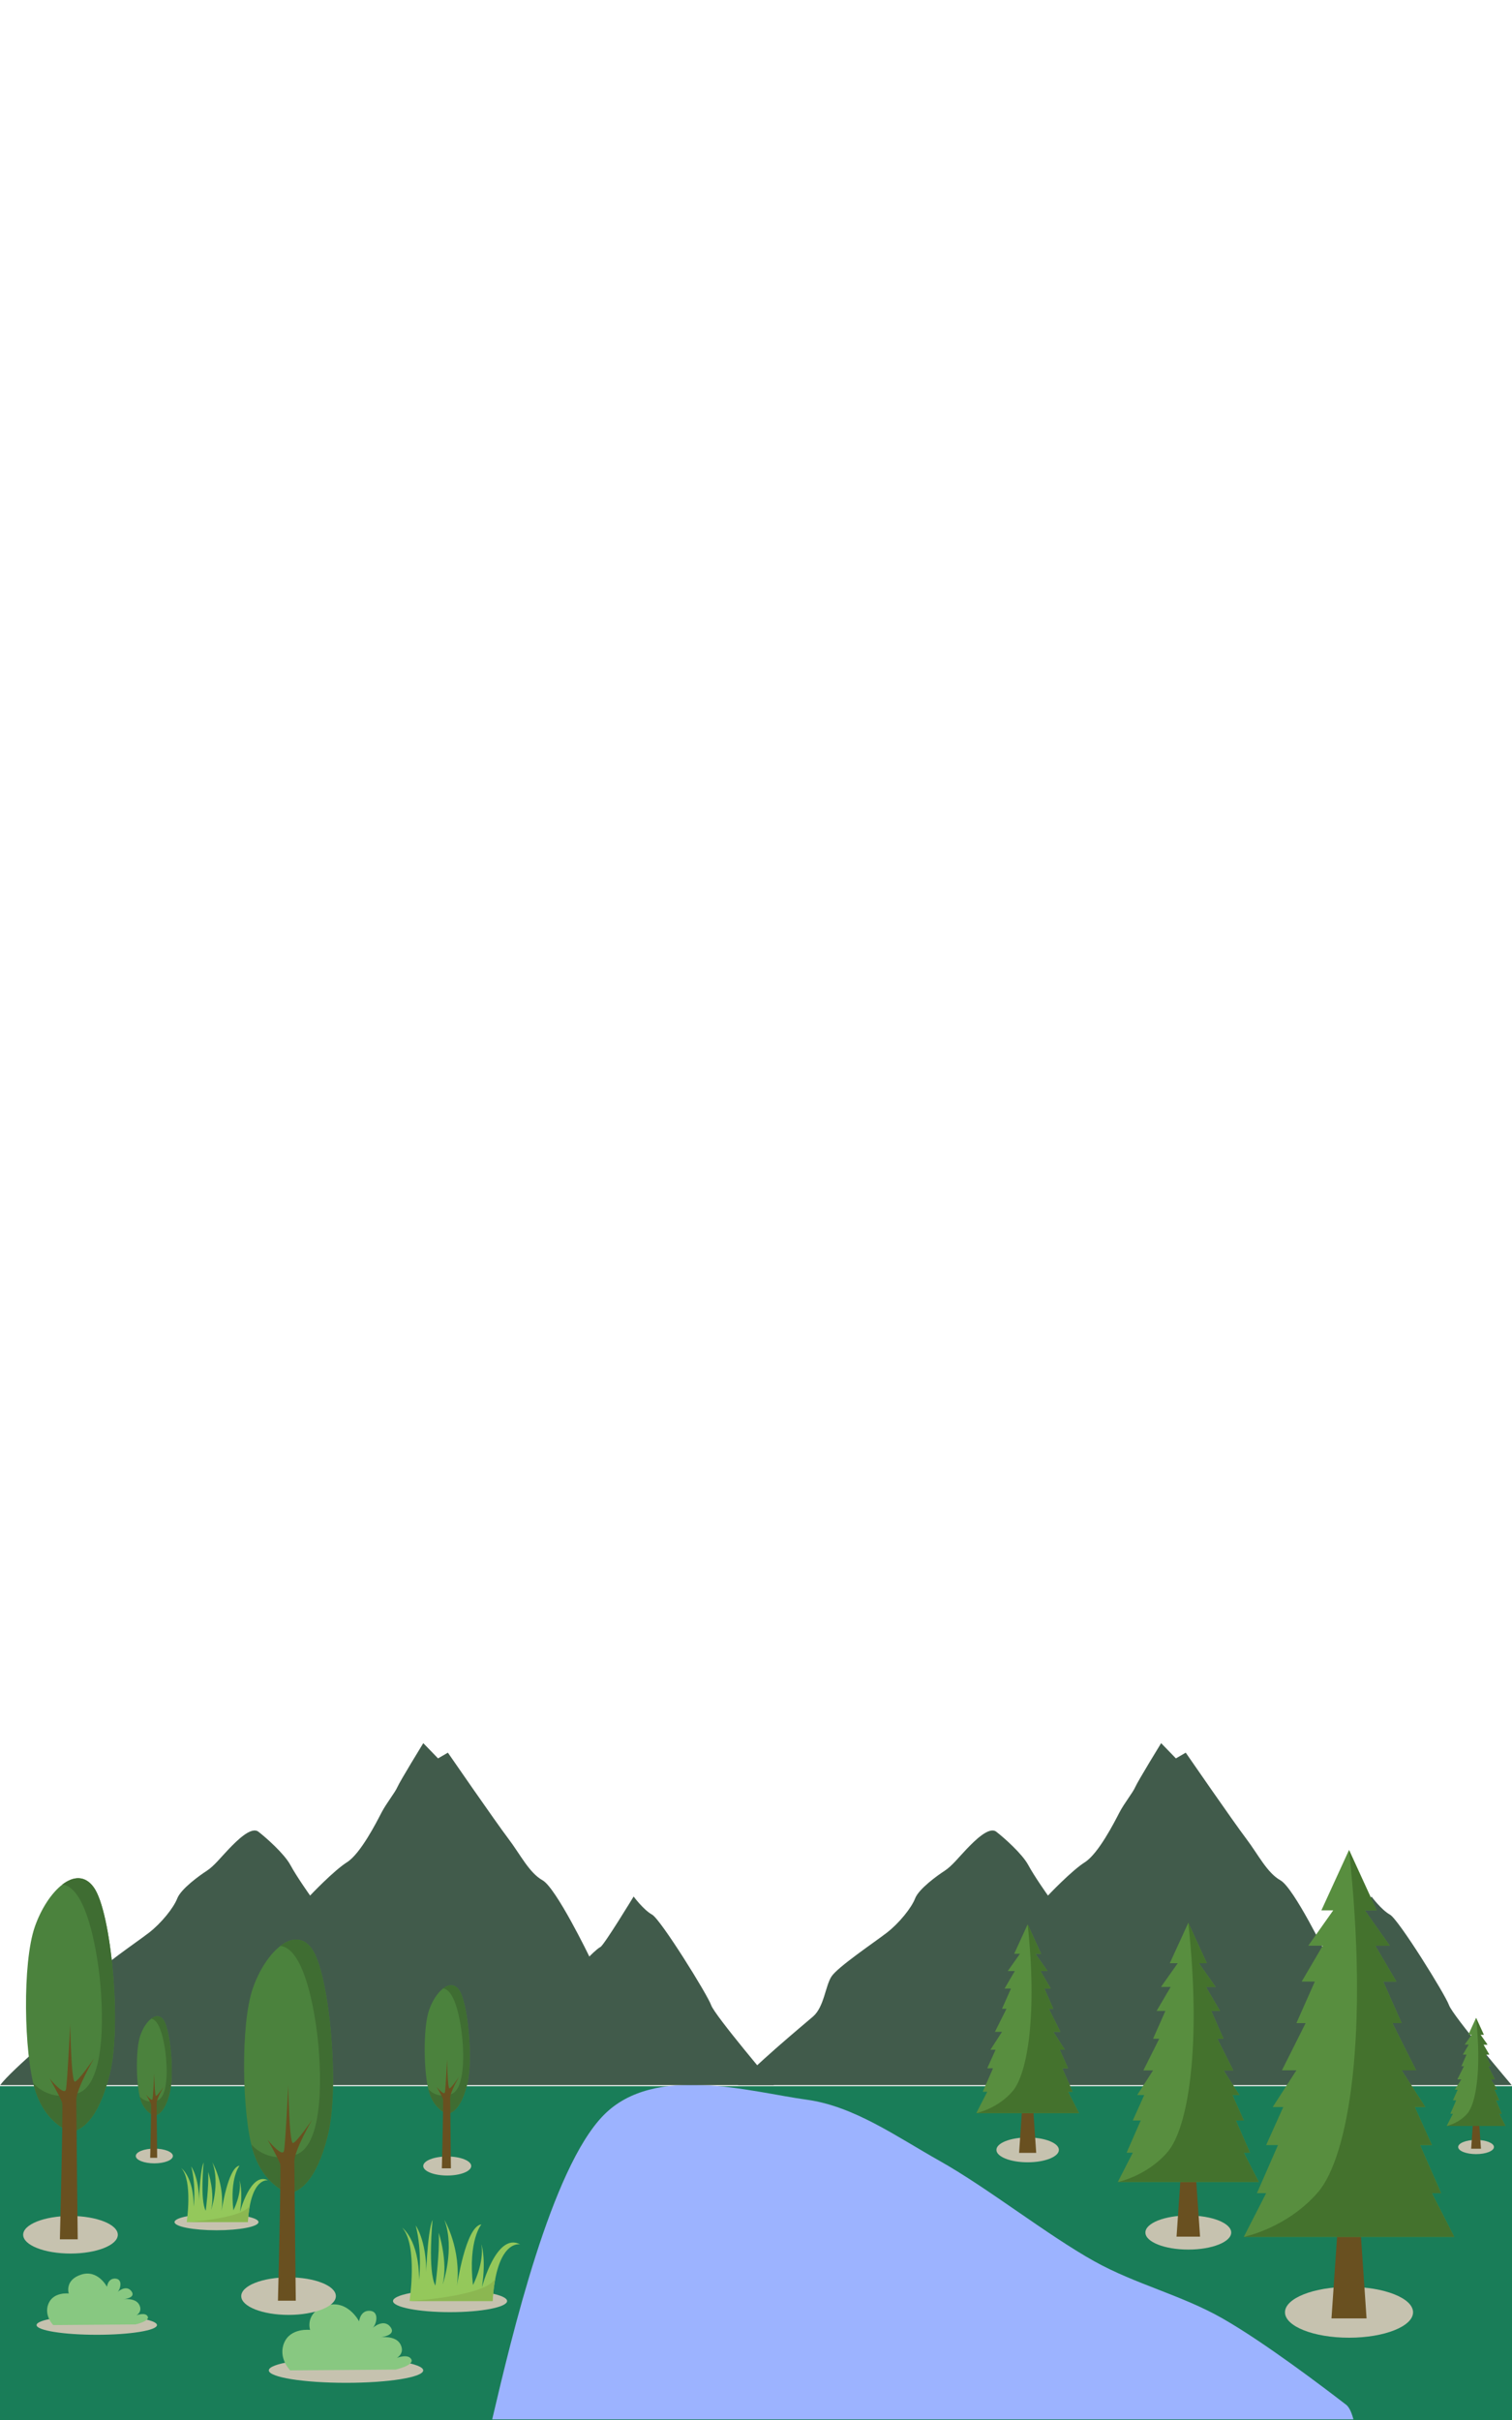 <?xml version="1.0" encoding="UTF-8" standalone="no"?>
<!DOCTYPE svg PUBLIC "-//W3C//DTD SVG 1.1//EN" "http://www.w3.org/Graphics/SVG/1.1/DTD/svg11.dtd">
<svg width="100%" height="100%" viewBox="0 0 800 1280" version="1.1" xmlns="http://www.w3.org/2000/svg" xmlns:xlink="http://www.w3.org/1999/xlink" xml:space="preserve" xmlns:serif="http://www.serif.com/" style="fill-rule:evenodd;clip-rule:evenodd;stroke-linejoin:round;stroke-miterlimit:2;">
    <g id="day" transform="matrix(0.726,0,0,0.726,-10.384,-488.076)">
        <rect x="0" y="2192.18" width="1125" height="243.822" style="fill:rgb(25,125,88);"/>
        <g transform="matrix(1,0,0,1.161,-16.79,-393.291)">
            <path d="M389.797,2436C404.142,2383.51 432.831,2278.52 471.034,2245.09C508.235,2212.53 578.19,2230.61 619.019,2235.4C653.559,2239.46 684.699,2258.72 716.006,2273.86C750.954,2290.77 794.377,2320.38 828.704,2336.84C858.73,2351.24 892.076,2357.97 921.972,2372.63C952.544,2387.63 996.223,2416.26 1012.14,2426.82C1015.09,2428.78 1016.67,2433.59 1017.47,2436" style="fill:rgb(156,179,255);"/>
        </g>
        <g transform="matrix(0.661,0,0,0.661,180.322,732.273)">
            <g transform="matrix(3,0,0,3,-251.024,1830.52)">
                <path d="M0,125.644L284.361,125.644C284.361,125.644 262.661,100.095 261.307,96.246C259.949,92.396 242.771,64.748 239.606,62.998C236.44,61.248 232.825,56.348 232.825,56.348C232.825,56.348 221.974,74.198 220.619,74.897C219.262,75.596 216.55,78.396 216.55,78.396C216.55,78.396 204.344,53.198 199.371,50.398C194.398,47.598 191.231,40.948 186.711,34.998C182.189,29.049 164.56,3.5 164.56,3.5L160.941,5.6L155.517,0C155.517,0 146.927,14 146.023,16.1C145.12,18.2 141.954,22.049 140.147,25.549C138.338,29.049 132.46,40.599 127.487,43.748C122.515,46.898 113.926,55.998 113.926,55.998C113.926,55.998 108.953,48.998 106.692,44.798C104.433,40.598 97.65,34.65 94.938,32.549C92.227,30.449 86.8,36.049 84.087,38.849C81.375,41.649 78.663,45.148 75.951,46.898C73.238,48.648 66.457,53.547 65.1,57.047C63.745,60.547 59.224,66.147 54.702,69.647C50.182,73.147 36.618,82.246 34.357,85.746C32.097,89.246 31.646,96.945 27.576,100.445C23.509,103.945 4.521,119.695 0,125.644" style="fill:rgb(65,91,75);fill-rule:nonzero;"/>
            </g>
            <g transform="matrix(3,0,0,3,562.5,1830.52)">
                <path d="M0,125.644L284.361,125.644C284.361,125.644 262.661,100.095 261.307,96.246C259.949,92.396 242.771,64.748 239.606,62.998C236.44,61.248 232.825,56.348 232.825,56.348C232.825,56.348 221.974,74.198 220.619,74.897C219.262,75.596 216.55,78.396 216.55,78.396C216.55,78.396 204.344,53.198 199.371,50.398C194.398,47.598 191.231,40.948 186.711,34.998C182.189,29.049 164.56,3.5 164.56,3.5L160.941,5.6L155.517,0C155.517,0 146.927,14 146.023,16.1C145.12,18.2 141.954,22.049 140.147,25.549C138.338,29.049 132.46,40.599 127.487,43.748C122.515,46.898 113.926,55.998 113.926,55.998C113.926,55.998 108.953,48.998 106.692,44.798C104.433,40.598 97.65,34.65 94.938,32.549C92.227,30.449 86.8,36.049 84.087,38.849C81.375,41.649 78.663,45.148 75.951,46.898C73.238,48.648 66.457,53.547 65.1,57.047C63.745,60.547 59.224,66.147 54.702,69.647C50.182,73.147 36.618,82.246 34.357,85.746C32.097,89.246 31.646,96.945 27.576,100.445C23.509,103.945 4.521,119.695 0,125.644" style="fill:rgb(65,91,75);fill-rule:nonzero;"/>
            </g>
        </g>
        <g transform="matrix(1,0,0,1,0,1)">
            <g id="tree3" transform="matrix(0.241,0,0,0.241,611.833,2139.37)">
                <g transform="matrix(0,-3,-3,0,628.265,313.028)">
                    <path d="M-31.49,-31.49C-38.393,-31.49 -43.99,-17.391 -43.99,0.001C-43.99,17.392 -38.393,31.49 -31.49,31.49C-24.587,31.49 -18.99,17.392 -18.99,0.001C-18.99,-17.391 -24.587,-31.49 -31.49,-31.49" style="fill:rgb(198,194,175);fill-rule:nonzero;"/>
                </g>
                <g transform="matrix(3,0,0,3,637.67,416.514)">
                    <path d="M0,-80.113L-3.138,-79.707L-6.272,-80.113L-11.76,0L5.488,0L0,-80.113Z" style="fill:rgb(105,80,32);fill-rule:nonzero;"/>
                </g>
                <g transform="matrix(3,0,0,3,750.527,-209.803)">
                    <path d="M0,147.203L4.527,147.203L-5.821,123.564L0,123.564L-8.411,104.869L-3.235,104.869L-14.878,86.817L-7.763,86.817L-19.406,63.607L-14.878,63.607L-23.935,43.192L-17.466,43.192L-27.817,25.57L-20.699,25.57L-32.99,8.165L-27.17,8.165L-40.754,-21.492L-54.339,8.165L-48.518,8.165L-60.808,25.57L-53.693,25.57L-64.043,43.192L-57.573,43.192L-66.63,63.607L-62.103,63.607L-73.746,86.817L-66.63,86.817L-78.275,104.869L-73.1,104.869L-81.51,123.564L-75.687,123.564L-86.038,147.203L-81.51,147.203L-92.506,168.695L10.998,168.695L0,147.203Z" style="fill:rgb(88,142,63);fill-rule:nonzero;"/>
                </g>
                <g transform="matrix(3,0,0,3,783.521,-274.278)">
                    <path d="M0,190.187L-10.998,168.695L-6.471,168.695L-16.819,145.056L-10.998,145.056L-19.409,126.361L-14.233,126.361L-25.876,108.309L-18.761,108.309L-30.404,85.099L-25.876,85.099L-34.933,64.684L-28.464,64.684L-38.815,47.062L-31.697,47.062L-43.988,29.657L-38.168,29.657L-51.752,0C-41.968,90.241 -51.755,150.557 -67.036,168.259C-82.317,185.961 -103.504,190.187 -103.504,190.187L0,190.187Z" style="fill:rgb(68,114,45);fill-rule:nonzero;"/>
                </g>
            </g>
            <g id="tree2" transform="matrix(0.331,0,0,0.331,672.371,2162.91)">
                <g transform="matrix(0,-3,-3,0,628.265,313.028)">
                    <path d="M-31.49,-31.49C-38.393,-31.49 -43.99,-17.391 -43.99,0.001C-43.99,17.392 -38.393,31.49 -31.49,31.49C-24.587,31.49 -18.99,17.392 -18.99,0.001C-18.99,-17.391 -24.587,-31.49 -31.49,-31.49" style="fill:rgb(198,194,175);fill-rule:nonzero;"/>
                </g>
                <g transform="matrix(3,0,0,3,637.67,416.514)">
                    <path d="M0,-80.113L-3.138,-79.707L-6.272,-80.113L-11.76,0L5.488,0L0,-80.113Z" style="fill:rgb(105,80,32);fill-rule:nonzero;"/>
                </g>
                <g transform="matrix(3,0,0,3,750.527,-209.803)">
                    <path d="M0,147.203L4.527,147.203L-5.821,123.564L0,123.564L-8.411,104.869L-3.235,104.869L-14.878,86.817L-7.763,86.817L-19.406,63.607L-14.878,63.607L-23.935,43.192L-17.466,43.192L-27.817,25.57L-20.699,25.57L-32.99,8.165L-27.17,8.165L-40.754,-21.492L-54.339,8.165L-48.518,8.165L-60.808,25.57L-53.693,25.57L-64.043,43.192L-57.573,43.192L-66.63,63.607L-62.103,63.607L-73.746,86.817L-66.63,86.817L-78.275,104.869L-73.1,104.869L-81.51,123.564L-75.687,123.564L-86.038,147.203L-81.51,147.203L-92.506,168.695L10.998,168.695L0,147.203Z" style="fill:rgb(88,142,63);fill-rule:nonzero;"/>
                </g>
                <g transform="matrix(3,0,0,3,783.521,-274.278)">
                    <path d="M0,190.187L-10.998,168.695L-6.471,168.695L-16.819,145.056L-10.998,145.056L-19.409,126.361L-14.233,126.361L-25.876,108.309L-18.761,108.309L-30.404,85.099L-25.876,85.099L-34.933,64.684L-28.464,64.684L-38.815,47.062L-31.697,47.062L-43.988,29.657L-38.168,29.657L-51.752,0C-41.968,90.241 -51.755,150.557 -67.036,168.259C-82.317,185.961 -103.504,190.187 -103.504,190.187L0,190.187Z" style="fill:rgb(68,114,45);fill-rule:nonzero;"/>
                </g>
            </g>
            <g id="tree1" transform="matrix(0.494,0,0,0.494,687.093,2154.59)">
                <g transform="matrix(0,-3,-3,0,628.265,313.028)">
                    <path d="M-31.49,-31.49C-38.393,-31.49 -43.99,-17.391 -43.99,0.001C-43.99,17.392 -38.393,31.49 -31.49,31.49C-24.587,31.49 -18.99,17.392 -18.99,0.001C-18.99,-17.391 -24.587,-31.49 -31.49,-31.49" style="fill:rgb(198,194,175);fill-rule:nonzero;"/>
                </g>
                <g transform="matrix(3,0,0,3,637.67,416.514)">
                    <path d="M0,-80.113L-3.138,-79.707L-6.272,-80.113L-11.76,0L5.488,0L0,-80.113Z" style="fill:rgb(105,80,32);fill-rule:nonzero;"/>
                </g>
                <g transform="matrix(3,0,0,3,750.527,-209.803)">
                    <path d="M0,147.203L4.527,147.203L-5.821,123.564L0,123.564L-8.411,104.869L-3.235,104.869L-14.878,86.817L-7.763,86.817L-19.406,63.607L-14.878,63.607L-23.935,43.192L-17.466,43.192L-27.817,25.57L-20.699,25.57L-32.99,8.165L-27.17,8.165L-40.754,-21.492L-54.339,8.165L-48.518,8.165L-60.808,25.57L-53.693,25.57L-64.043,43.192L-57.573,43.192L-66.63,63.607L-62.103,63.607L-73.746,86.817L-66.63,86.817L-78.275,104.869L-73.1,104.869L-81.51,123.564L-75.687,123.564L-86.038,147.203L-81.51,147.203L-92.506,168.695L10.998,168.695L0,147.203Z" style="fill:rgb(88,142,63);fill-rule:nonzero;"/>
                </g>
                <g transform="matrix(3,0,0,3,783.521,-274.278)">
                    <path d="M0,190.187L-10.998,168.695L-6.471,168.695L-16.819,145.056L-10.998,145.056L-19.409,126.361L-14.233,126.361L-25.876,108.309L-18.761,108.309L-30.404,85.099L-25.876,85.099L-34.933,64.684L-28.464,64.684L-38.815,47.062L-31.697,47.062L-43.988,29.657L-38.168,29.657L-51.752,0C-41.968,90.241 -51.755,150.557 -67.036,168.259C-82.317,185.961 -103.504,190.187 -103.504,190.187L0,190.187Z" style="fill:rgb(68,114,45);fill-rule:nonzero;"/>
                </g>
            </g>
            <g id="tree11" serif:id="tree1" transform="matrix(0.138,0,0,0.138,1003.34,2179.25)">
                <g transform="matrix(0,-3,-3,0,628.265,313.028)">
                    <path d="M-31.49,-31.49C-38.393,-31.49 -43.99,-17.391 -43.99,0.001C-43.99,17.392 -38.393,31.49 -31.49,31.49C-24.587,31.49 -18.99,17.392 -18.99,0.001C-18.99,-17.391 -24.587,-31.49 -31.49,-31.49" style="fill:rgb(198,194,175);fill-rule:nonzero;"/>
                </g>
                <g transform="matrix(3,0,0,3,637.67,416.514)">
                    <path d="M0,-80.113L-3.138,-79.707L-6.272,-80.113L-11.76,0L5.488,0L0,-80.113Z" style="fill:rgb(105,80,32);fill-rule:nonzero;"/>
                </g>
                <g transform="matrix(3,0,0,3,750.527,-209.803)">
                    <path d="M0,147.203L4.527,147.203L-5.821,123.564L0,123.564L-8.411,104.869L-3.235,104.869L-14.878,86.817L-7.763,86.817L-19.406,63.607L-14.878,63.607L-23.935,43.192L-17.466,43.192L-27.817,25.57L-20.699,25.57L-32.99,8.165L-27.17,8.165L-40.754,-21.492L-54.339,8.165L-48.518,8.165L-60.808,25.57L-53.693,25.57L-64.043,43.192L-57.573,43.192L-66.63,63.607L-62.103,63.607L-73.746,86.817L-66.63,86.817L-78.275,104.869L-73.1,104.869L-81.51,123.564L-75.687,123.564L-86.038,147.203L-81.51,147.203L-92.506,168.695L10.998,168.695L0,147.203Z" style="fill:rgb(88,142,63);fill-rule:nonzero;"/>
                </g>
                <g transform="matrix(3,0,0,3,783.521,-274.278)">
                    <path d="M0,190.187L-10.998,168.695L-6.471,168.695L-16.819,145.056L-10.998,145.056L-19.409,126.361L-14.233,126.361L-25.876,108.309L-18.761,108.309L-30.404,85.099L-25.876,85.099L-34.933,64.684L-28.464,64.684L-38.815,47.062L-31.697,47.062L-43.988,29.657L-38.168,29.657L-51.752,0C-41.968,90.241 -51.755,150.557 -67.036,168.259C-82.317,185.961 -103.504,190.187 -103.504,190.187L0,190.187Z" style="fill:rgb(68,114,45);fill-rule:nonzero;"/>
                </g>
            </g>
            <g transform="matrix(0.78,0,0,0.78,9.008,511.705)">
                <g transform="matrix(0,-0.726,-0.726,0,97.203,2320.02)">
                    <path d="M-77.499,-77.499C-84.401,-77.499 -89.997,-42.803 -89.997,0C-89.997,42.801 -84.401,77.499 -77.499,77.499C-70.597,77.499 -65.001,42.801 -65.001,0C-65.001,-42.803 -70.597,-77.499 -77.499,-77.499" style="fill:rgb(198,194,175);fill-rule:nonzero;"/>
                </g>
                <g transform="matrix(0.726,0,0,0.726,56.514,2324.05)">
                    <path d="M0,71.94C0,71.94 -12.504,59.436 -6.008,44.17C0.487,28.906 19.974,31.34 19.974,31.34C19.974,31.34 14.291,14.096 35.889,7.047C57.488,0 69.18,22.735 69.18,22.735C69.18,22.735 70.316,11.369 80.222,12.18C90.128,12.992 86.393,26.795 82.333,29.717C82.333,29.717 93.539,19.325 100.52,28.256C107.504,37.188 89.965,38.817 89.965,38.817C89.965,38.817 105.555,36.319 110.589,45.603C115.625,54.889 107.016,59.436 107.016,59.436C107.016,59.436 118.546,54.889 121.632,60.897C124.718,66.905 105.88,71.128 105.88,71.128L0,71.94Z" style="fill:rgb(136,200,129);fill-rule:nonzero;"/>
                </g>
            </g>
            <g transform="matrix(1,0,0,1,0,-1)">
                <g transform="matrix(0,-0.726,-0.726,0,266.476,2342.95)">
                    <path d="M-77.499,-77.499C-84.401,-77.499 -89.997,-42.803 -89.997,0C-89.997,42.801 -84.401,77.499 -77.499,77.499C-70.597,77.499 -65.001,42.801 -65.001,0C-65.001,-42.803 -70.597,-77.499 -77.499,-77.499" style="fill:rgb(198,194,175);fill-rule:nonzero;"/>
                </g>
                <g transform="matrix(0.726,0,0,0.726,225.787,2346.99)">
                    <path d="M0,71.94C0,71.94 -12.504,59.436 -6.008,44.17C0.487,28.906 19.974,31.34 19.974,31.34C19.974,31.34 14.291,14.096 35.889,7.047C57.488,0 69.18,22.735 69.18,22.735C69.18,22.735 70.316,11.369 80.222,12.18C90.128,12.992 86.393,26.795 82.333,29.717C82.333,29.717 93.539,19.325 100.52,28.256C107.504,37.188 89.965,38.817 89.965,38.817C89.965,38.817 105.555,36.319 110.589,45.603C115.625,54.889 107.016,59.436 107.016,59.436C107.016,59.436 118.546,54.889 121.632,60.897C124.718,66.905 105.88,71.128 105.88,71.128L0,71.94Z" style="fill:rgb(136,200,129);fill-rule:nonzero;"/>
                </g>
            </g>
            <g transform="matrix(0.736,0,0,0.736,37.392,592.974)">
                <g transform="matrix(0,-0.648,-0.648,0,183.02,2264.41)">
                    <path d="M-64.158,-64.158C-71.061,-64.158 -76.658,-35.434 -76.658,0C-76.658,35.434 -71.061,64.158 -64.158,64.158C-57.255,64.158 -51.658,35.434 -51.658,0C-51.658,-35.434 -57.255,-64.158 -64.158,-64.158" style="fill:rgb(198,194,175);fill-rule:nonzero;"/>
                </g>
                <g transform="matrix(0.648,0,0,0.648,153.502,2246.89)">
                    <path d="M0,91.207C0,91.207 9.469,28.402 -8.204,8.836C-8.204,8.836 10.73,22.091 10.73,67.535C10.73,67.535 14.518,35.976 6.943,6.311C6.943,6.311 21.461,26.509 18.305,70.06C18.305,70.06 19.567,13.886 25.879,0C25.879,0 20.198,57.436 29.034,73.847C29.034,73.847 34.083,37.238 32.821,14.517C32.821,14.517 43.552,46.705 37.239,72.584C37.239,72.584 51.316,32.821 39.229,0C39.229,0 58.556,32.82 53.263,74.478C53.263,74.478 63.118,6.942 80.79,5.049C80.79,5.049 65.643,22.722 71.323,73.215C71.323,73.215 84.283,48.676 80.79,27.489C80.79,27.489 86.403,43.551 81.388,75.74C81.388,75.74 97.832,13.321 124.341,27.489C124.341,27.489 97.832,21.467 93.413,91.207L0,91.207Z" style="fill:rgb(148,200,91);fill-rule:nonzero;"/>
                </g>
                <g transform="matrix(0.648,0,0,0.648,216.024,2305.99)">
                    <path d="M0,-25.308C-10.99,-4.907 -96.483,0 -96.483,0L-3.07,0C-2.444,-9.88 -1.374,-18.237 0,-25.308" style="fill:rgb(139,183,81);fill-rule:nonzero;"/>
                </g>
            </g>
            <g transform="matrix(1,0,0,1,0,-1)">
                <g transform="matrix(0,-0.648,-0.648,0,342.296,2307.12)">
                    <path d="M-64.158,-64.158C-71.061,-64.158 -76.658,-35.434 -76.658,0C-76.658,35.434 -71.061,64.158 -64.158,64.158C-57.255,64.158 -51.658,35.434 -51.658,0C-51.658,-35.434 -57.255,-64.158 -64.158,-64.158" style="fill:rgb(198,194,175);fill-rule:nonzero;"/>
                </g>
                <g transform="matrix(0.648,0,0,0.648,312.778,2289.59)">
                    <path d="M0,91.207C0,91.207 9.469,28.402 -8.204,8.836C-8.204,8.836 10.73,22.091 10.73,67.535C10.73,67.535 14.518,35.976 6.943,6.311C6.943,6.311 21.461,26.509 18.305,70.06C18.305,70.06 19.567,13.886 25.879,0C25.879,0 20.198,57.436 29.034,73.847C29.034,73.847 34.083,37.238 32.821,14.517C32.821,14.517 43.552,46.705 37.239,72.584C37.239,72.584 51.316,32.821 39.229,0C39.229,0 58.556,32.82 53.263,74.478C53.263,74.478 63.118,6.942 80.79,5.049C80.79,5.049 65.643,22.722 71.323,73.215C71.323,73.215 84.283,48.676 80.79,27.489C80.79,27.489 86.403,43.551 81.388,75.74C81.388,75.74 97.832,13.321 124.341,27.489C124.341,27.489 97.832,21.467 93.413,91.207L0,91.207Z" style="fill:rgb(148,200,91);fill-rule:nonzero;"/>
                </g>
                <g transform="matrix(0.648,0,0,0.648,375.299,2348.69)">
                    <path d="M0,-25.308C-10.99,-4.907 -96.483,0 -96.483,0L-3.07,0C-2.444,-9.88 -1.374,-18.237 0,-25.308" style="fill:rgb(139,183,81);fill-rule:nonzero;"/>
                </g>
            </g>
            <g transform="matrix(1,0,0,1,0,-1)">
                <g transform="matrix(0,-1.095,-1.095,0,65.675,2265.93)">
                    <path d="M-31.491,-31.491C-38.394,-31.491 -43.991,-17.392 -43.991,0C-43.991,17.392 -38.394,31.491 -31.491,31.491C-24.588,31.491 -18.991,17.392 -18.991,0C-18.991,-17.392 -24.588,-31.491 -31.491,-31.491" style="fill:rgb(198,194,175);fill-rule:nonzero;"/>
                </g>
                <g transform="matrix(1.095,0,0,1.095,66.361,2029.56)">
                    <path d="M0,179.107C0,179.107 -17.121,174.505 -24.363,150.482C-31.603,126.457 -32.749,66.453 -24.363,42.427C-15.977,18.401 3.368,0 14.951,16.357C26.533,32.716 33.545,108.056 25.558,140.257C17.571,172.463 5.99,177.576 0,179.107" style="fill:rgb(75,130,61);fill-rule:nonzero;"/>
                </g>
                <g transform="matrix(1.095,0,0,1.095,59.708,2218.78)">
                    <path d="M0,-158.449C14.124,-156.953 21.37,-124.437 24.369,-100.939C27.369,-77.439 29.735,-25.627 10.109,-19.496C-9.33,-13.424 -19.196,-26.241 -19.381,-26.485C-19.032,-25.02 -18.67,-23.626 -18.286,-22.353C-11.044,1.67 6.077,6.272 6.077,6.272C12.067,4.74 23.648,-0.372 31.635,-32.578C39.622,-64.779 32.609,-140.119 21.027,-156.479C15.19,-164.721 7.383,-164.131 0,-158.449" style="fill:rgb(63,109,50);fill-rule:nonzero;"/>
                </g>
                <g transform="matrix(1.095,0,0,1.095,57.95,2146.95)">
                    <path d="M0,143.172C0,143.172 2.188,55.534 1.561,52.591C0.937,49.642 -6.868,36.18 -6.868,36.18C-6.868,36.18 3.125,48.382 4.061,43.335C4.999,38.286 6.871,0 6.871,0C6.871,0 7.495,38.706 9.992,38.286C12.491,37.865 22.794,22.718 22.794,22.718C22.794,22.718 10.928,42.915 10.928,50.486C10.928,58.058 11.868,143.172 11.868,143.172L0,143.172Z" style="fill:rgb(105,80,32);fill-rule:nonzero;"/>
                </g>
            </g>
            <g transform="matrix(1,0,0,1,0,-1)">
                <g transform="matrix(0,-1.095,-1.095,0,224.595,2310.63)">
                    <path d="M-31.491,-31.491C-38.394,-31.491 -43.991,-17.392 -43.991,0C-43.991,17.392 -38.394,31.491 -31.491,31.491C-24.588,31.491 -18.991,17.392 -18.991,0C-18.991,-17.392 -24.588,-31.491 -31.491,-31.491" style="fill:rgb(198,194,175);fill-rule:nonzero;"/>
                </g>
                <g transform="matrix(1.095,0,0,1.095,225.28,2074.26)">
                    <path d="M0,179.107C0,179.107 -17.121,174.505 -24.363,150.482C-31.603,126.457 -32.749,66.453 -24.363,42.427C-15.977,18.401 3.368,0 14.951,16.357C26.533,32.716 33.545,108.056 25.558,140.257C17.571,172.463 5.99,177.576 0,179.107" style="fill:rgb(75,130,61);fill-rule:nonzero;"/>
                </g>
                <g transform="matrix(1.095,0,0,1.095,218.628,2263.48)">
                    <path d="M0,-158.449C14.124,-156.953 21.37,-124.437 24.369,-100.939C27.369,-77.439 29.735,-25.627 10.109,-19.496C-9.33,-13.424 -19.196,-26.241 -19.381,-26.485C-19.032,-25.02 -18.67,-23.626 -18.286,-22.353C-11.044,1.67 6.077,6.272 6.077,6.272C12.067,4.74 23.648,-0.372 31.635,-32.578C39.622,-64.779 32.609,-140.119 21.027,-156.479C15.19,-164.721 7.383,-164.131 0,-158.449" style="fill:rgb(63,109,50);fill-rule:nonzero;"/>
                </g>
                <g transform="matrix(1.095,0,0,1.095,216.87,2191.66)">
                    <path d="M0,143.172C0,143.172 2.188,55.534 1.561,52.591C0.937,49.642 -6.868,36.18 -6.868,36.18C-6.868,36.18 3.125,48.382 4.061,43.335C4.999,38.286 6.871,0 6.871,0C6.871,0 7.495,38.706 9.992,38.286C12.491,37.865 22.794,22.718 22.794,22.718C22.794,22.718 10.928,42.915 10.928,50.486C10.928,58.058 11.868,143.172 11.868,143.172L0,143.172Z" style="fill:rgb(105,80,32);fill-rule:nonzero;"/>
                </g>
            </g>
            <g transform="matrix(0.507,0,0,0.507,226.372,1060.35)">
                <g transform="matrix(0,-1.095,-1.095,0,224.595,2310.63)">
                    <path d="M-31.491,-31.491C-38.394,-31.491 -43.991,-17.392 -43.991,0C-43.991,17.392 -38.394,31.491 -31.491,31.491C-24.588,31.491 -18.991,17.392 -18.991,0C-18.991,-17.392 -24.588,-31.491 -31.491,-31.491" style="fill:rgb(198,194,175);fill-rule:nonzero;"/>
                </g>
                <g transform="matrix(1.095,0,0,1.095,225.28,2074.26)">
                    <path d="M0,179.107C0,179.107 -17.121,174.505 -24.363,150.482C-31.603,126.457 -32.749,66.453 -24.363,42.427C-15.977,18.401 3.368,0 14.951,16.357C26.533,32.716 33.545,108.056 25.558,140.257C17.571,172.463 5.99,177.576 0,179.107" style="fill:rgb(75,130,61);fill-rule:nonzero;"/>
                </g>
                <g transform="matrix(1.095,0,0,1.095,218.628,2263.48)">
                    <path d="M0,-158.449C14.124,-156.953 21.37,-124.437 24.369,-100.939C27.369,-77.439 29.735,-25.627 10.109,-19.496C-9.33,-13.424 -19.196,-26.241 -19.381,-26.485C-19.032,-25.02 -18.67,-23.626 -18.286,-22.353C-11.044,1.67 6.077,6.272 6.077,6.272C12.067,4.74 23.648,-0.372 31.635,-32.578C39.622,-64.779 32.609,-140.119 21.027,-156.479C15.19,-164.721 7.383,-164.131 0,-158.449" style="fill:rgb(63,109,50);fill-rule:nonzero;"/>
                </g>
                <g transform="matrix(1.095,0,0,1.095,216.87,2191.66)">
                    <path d="M0,143.172C0,143.172 2.188,55.534 1.561,52.591C0.937,49.642 -6.868,36.18 -6.868,36.18C-6.868,36.18 3.125,48.382 4.061,43.335C4.999,38.286 6.871,0 6.871,0C6.871,0 7.495,38.706 9.992,38.286C12.491,37.865 22.794,22.718 22.794,22.718C22.794,22.718 10.928,42.915 10.928,50.486C10.928,58.058 11.868,143.172 11.868,143.172L0,143.172Z" style="fill:rgb(105,80,32);fill-rule:nonzero;"/>
                </g>
            </g>
            <g transform="matrix(0.392,0,0,0.392,38.739,1322.74)">
                <g transform="matrix(0,-1.095,-1.095,0,224.595,2310.63)">
                    <path d="M-31.491,-31.491C-38.394,-31.491 -43.991,-17.392 -43.991,0C-43.991,17.392 -38.394,31.491 -31.491,31.491C-24.588,31.491 -18.991,17.392 -18.991,0C-18.991,-17.392 -24.588,-31.491 -31.491,-31.491" style="fill:rgb(198,194,175);fill-rule:nonzero;"/>
                </g>
                <g transform="matrix(1.095,0,0,1.095,225.28,2074.26)">
                    <path d="M0,179.107C0,179.107 -17.121,174.505 -24.363,150.482C-31.603,126.457 -32.749,66.453 -24.363,42.427C-15.977,18.401 3.368,0 14.951,16.357C26.533,32.716 33.545,108.056 25.558,140.257C17.571,172.463 5.99,177.576 0,179.107" style="fill:rgb(75,130,61);fill-rule:nonzero;"/>
                </g>
                <g transform="matrix(1.095,0,0,1.095,218.628,2263.48)">
                    <path d="M0,-158.449C14.124,-156.953 21.37,-124.437 24.369,-100.939C27.369,-77.439 29.735,-25.627 10.109,-19.496C-9.33,-13.424 -19.196,-26.241 -19.381,-26.485C-19.032,-25.02 -18.67,-23.626 -18.286,-22.353C-11.044,1.67 6.077,6.272 6.077,6.272C12.067,4.74 23.648,-0.372 31.635,-32.578C39.622,-64.779 32.609,-140.119 21.027,-156.479C15.19,-164.721 7.383,-164.131 0,-158.449" style="fill:rgb(63,109,50);fill-rule:nonzero;"/>
                </g>
                <g transform="matrix(1.095,0,0,1.095,216.87,2191.66)">
                    <path d="M0,143.172C0,143.172 2.188,55.534 1.561,52.591C0.937,49.642 -6.868,36.18 -6.868,36.18C-6.868,36.18 3.125,48.382 4.061,43.335C4.999,38.286 6.871,0 6.871,0C6.871,0 7.495,38.706 9.992,38.286C12.491,37.865 22.794,22.718 22.794,22.718C22.794,22.718 10.928,42.915 10.928,50.486C10.928,58.058 11.868,143.172 11.868,143.172L0,143.172Z" style="fill:rgb(105,80,32);fill-rule:nonzero;"/>
                </g>
            </g>
        </g>
    </g>
</svg>
